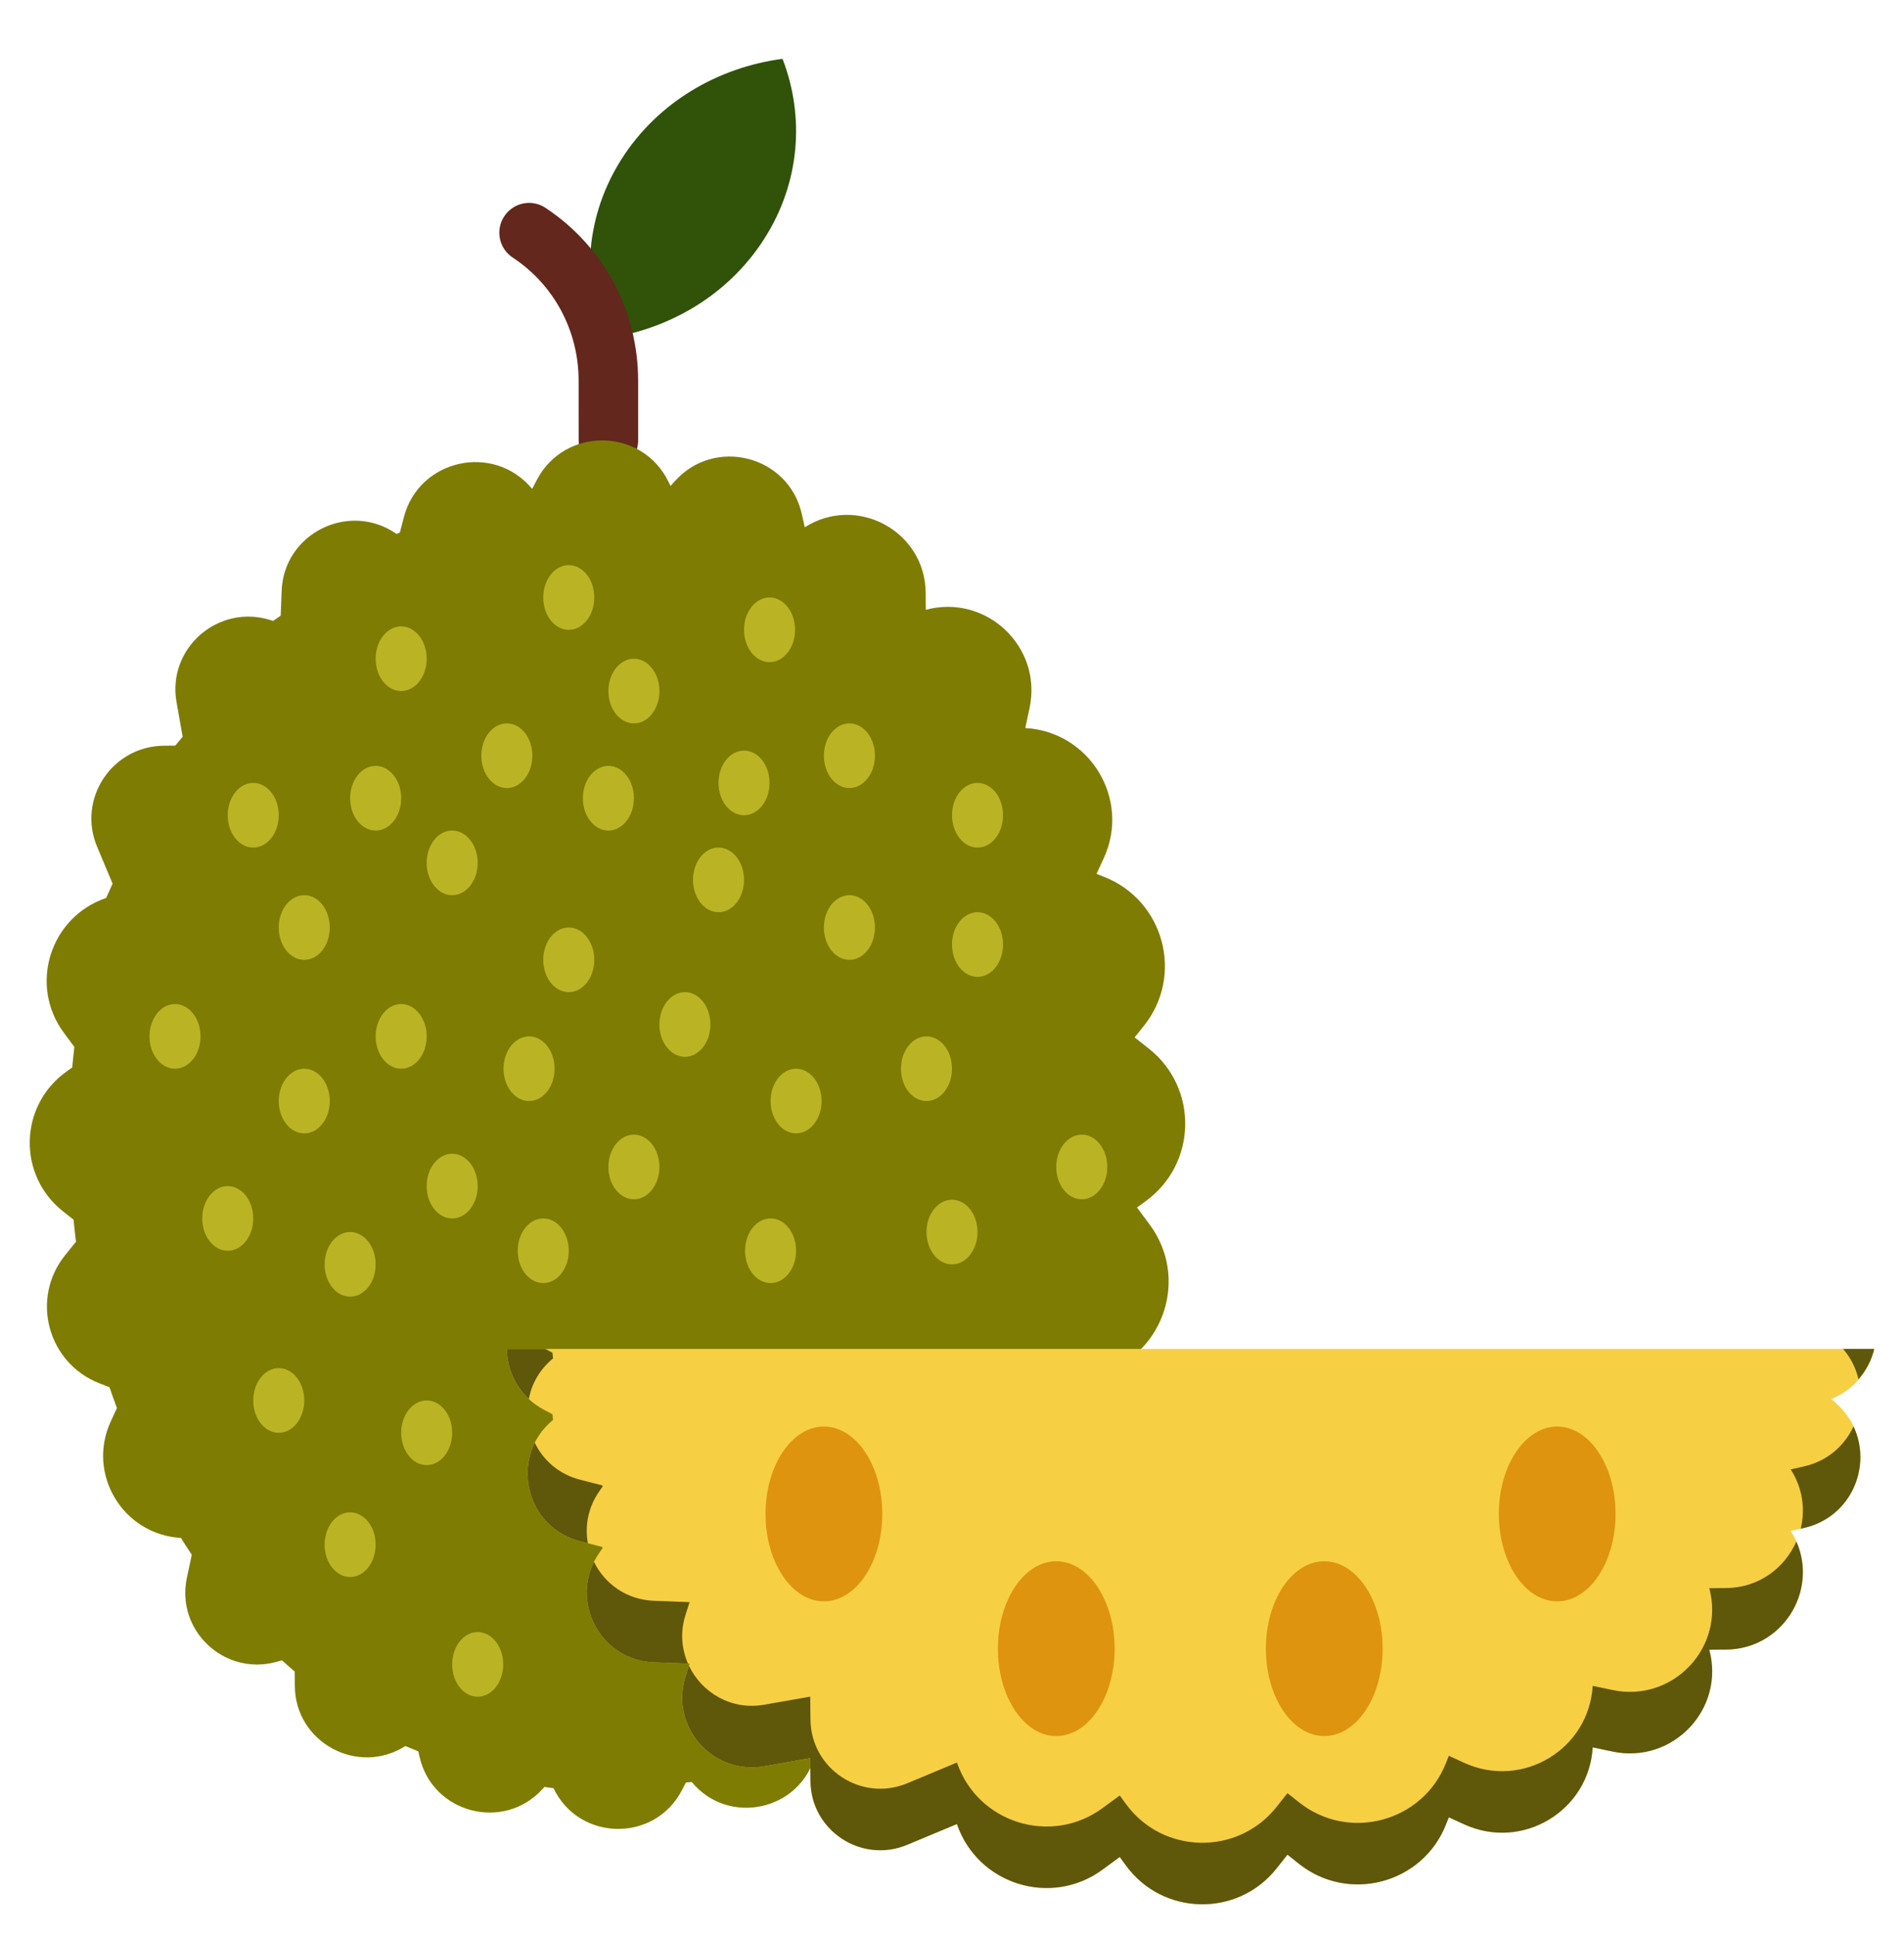 <svg width="60" height="61" viewBox="0 0 60 61" fill="none" xmlns="http://www.w3.org/2000/svg">
<path d="M19.596 4.996C18.457 6.777 18.317 8.858 19.019 10.67C21.051 10.401 22.942 9.308 24.081 7.526C25.22 5.746 25.36 3.664 24.659 1.853C22.627 2.121 20.736 3.215 19.596 4.996Z" fill="#305209"/>
<path d="M19.172 14.809C18.655 14.809 18.235 14.389 18.235 13.871L18.234 11.991C18.234 10.419 17.458 8.969 16.156 8.112C15.724 7.827 15.605 7.245 15.89 6.813C16.175 6.38 16.756 6.26 17.189 6.546C19.018 7.752 20.109 9.787 20.109 11.991L20.11 13.871C20.11 14.389 19.691 14.809 19.172 14.809Z" fill="#63271D"/>
<path d="M35.829 38.031L36.096 37.838C37.723 36.663 37.774 34.266 36.199 33.024L35.755 32.674L36.047 32.31C37.319 30.722 36.686 28.359 34.788 27.615L34.555 27.523L34.782 27.031C35.637 25.178 34.354 23.048 32.31 22.93L32.446 22.291C32.851 20.369 31.079 18.696 29.174 19.206L29.171 18.675C29.159 16.733 27.006 15.564 25.361 16.606L25.267 16.189C24.854 14.35 22.525 13.748 21.266 15.155L21.13 15.307L21.074 15.19C20.248 13.466 17.802 13.423 16.916 15.117L16.769 15.398C15.561 13.938 13.202 14.459 12.726 16.291L12.6 16.777C12.555 16.794 12.539 16.8 12.495 16.816C11.001 15.777 8.945 16.795 8.875 18.61L8.845 19.39C8.746 19.459 8.706 19.488 8.607 19.556L8.531 19.532C6.881 19.006 5.261 20.417 5.563 22.117L5.756 23.204C5.662 23.317 5.617 23.371 5.523 23.484L5.161 23.487C3.526 23.503 2.428 25.165 3.06 26.668L3.548 27.832C3.468 28.01 3.426 28.104 3.345 28.282C1.574 28.884 0.901 31.028 2.012 32.528L2.343 32.975C2.319 33.189 2.295 33.403 2.276 33.62L2.08 33.761C0.596 34.833 0.55 37.021 1.987 38.154L2.317 38.414C2.34 38.646 2.365 38.878 2.395 39.108L2.048 39.539C0.957 40.902 1.5 42.928 3.128 43.567L3.451 43.693C3.525 43.914 3.605 44.131 3.685 44.348L3.49 44.77C2.725 46.428 3.873 48.333 5.7 48.439C5.813 48.617 5.925 48.795 6.043 48.969L5.888 49.699C5.54 51.349 7.061 52.784 8.695 52.347L8.887 52.295C9.018 52.416 9.153 52.532 9.288 52.648L9.291 53.102C9.302 54.878 11.271 55.947 12.774 54.994C12.947 55.065 13.01 55.091 13.183 55.162L13.22 55.329C13.623 57.117 15.886 57.702 17.109 56.334L17.156 56.282C17.279 56.299 17.32 56.305 17.443 56.322C18.245 57.998 20.623 58.04 21.484 56.393L21.614 56.144C21.693 56.135 21.719 56.133 21.797 56.125C22.96 57.531 25.233 57.029 25.692 55.265L25.876 54.553C25.891 54.548 25.896 54.546 25.911 54.541L26.062 54.646C27.514 55.656 29.513 54.666 29.581 52.902L29.625 51.765L30.03 51.895C31.635 52.406 33.21 51.034 32.916 49.381L32.656 47.913L33.396 47.906C34.985 47.891 36.053 46.275 35.438 44.814L34.772 43.228C36.713 42.569 37.451 40.219 36.233 38.575L35.829 38.031Z" fill="#7F7C04"/>
<path d="M12.642 21.765C13.086 21.765 13.446 21.309 13.446 20.747C13.446 20.185 13.086 19.729 12.642 19.729C12.198 19.729 11.838 20.185 11.838 20.747C11.838 21.309 12.198 21.765 12.642 21.765Z" fill="#BAB424"/>
<path d="M14.249 28.195C14.693 28.195 15.053 27.74 15.053 27.177C15.053 26.615 14.693 26.159 14.249 26.159C13.805 26.159 13.445 26.615 13.445 27.177C13.445 27.74 13.805 28.195 14.249 28.195Z" fill="#BAB424"/>
<path d="M7.98 26.695C8.424 26.695 8.784 26.239 8.784 25.677C8.784 25.114 8.424 24.659 7.98 24.659C7.536 24.659 7.176 25.114 7.176 25.677C7.176 26.239 7.536 26.695 7.98 26.695Z" fill="#BAB424"/>
<path d="M17.923 19.837C18.367 19.837 18.727 19.381 18.727 18.818C18.727 18.256 18.367 17.8 17.923 17.8C17.479 17.8 17.119 18.256 17.119 18.818C17.119 19.381 17.479 19.837 17.923 19.837Z" fill="#BAB424"/>
<path d="M19.172 26.159C19.616 26.159 19.976 25.703 19.976 25.141C19.976 24.578 19.616 24.123 19.172 24.123C18.728 24.123 18.368 24.578 18.368 25.141C18.368 25.703 18.728 26.159 19.172 26.159Z" fill="#BAB424"/>
<path d="M15.972 24.82C16.416 24.82 16.776 24.364 16.776 23.802C16.776 23.239 16.416 22.784 15.972 22.784C15.528 22.784 15.168 23.239 15.168 23.802C15.168 24.364 15.528 24.82 15.972 24.82Z" fill="#BAB424"/>
<path d="M9.588 30.232C10.032 30.232 10.392 29.776 10.392 29.213C10.392 28.651 10.032 28.195 9.588 28.195C9.144 28.195 8.784 28.651 8.784 29.213C8.784 29.776 9.144 30.232 9.588 30.232Z" fill="#BAB424"/>
<path d="M11.838 26.159C12.282 26.159 12.642 25.703 12.642 25.141C12.642 24.578 12.282 24.123 11.838 24.123C11.394 24.123 11.034 24.578 11.034 25.141C11.034 25.703 11.394 26.159 11.838 26.159Z" fill="#BAB424"/>
<path d="M12.642 33.66C13.086 33.66 13.446 33.204 13.446 32.642C13.446 32.08 13.086 31.624 12.642 31.624C12.198 31.624 11.838 32.08 11.838 32.642C11.838 33.204 12.198 33.66 12.642 33.66Z" fill="#BAB424"/>
<path d="M17.923 31.249C18.367 31.249 18.727 30.793 18.727 30.231C18.727 29.669 18.367 29.213 17.923 29.213C17.479 29.213 17.119 29.669 17.119 30.231C17.119 30.793 17.479 31.249 17.923 31.249Z" fill="#BAB424"/>
<path d="M16.672 34.678C17.116 34.678 17.476 34.222 17.476 33.66C17.476 33.098 17.116 32.642 16.672 32.642C16.229 32.642 15.868 33.098 15.868 33.66C15.868 34.222 16.229 34.678 16.672 34.678Z" fill="#BAB424"/>
<path d="M9.588 35.697C10.032 35.697 10.392 35.241 10.392 34.679C10.392 34.117 10.032 33.661 9.588 33.661C9.144 33.661 8.784 34.117 8.784 34.679C8.784 35.241 9.144 35.697 9.588 35.697Z" fill="#BAB424"/>
<path d="M5.515 33.66C5.959 33.66 6.319 33.204 6.319 32.642C6.319 32.08 5.959 31.624 5.515 31.624C5.071 31.624 4.711 32.08 4.711 32.642C4.711 33.204 5.071 33.66 5.515 33.66Z" fill="#BAB424"/>
<path d="M14.249 38.376C14.693 38.376 15.053 37.92 15.053 37.358C15.053 36.795 14.693 36.339 14.249 36.339C13.805 36.339 13.445 36.795 13.445 37.358C13.445 37.92 13.805 38.376 14.249 38.376Z" fill="#BAB424"/>
<path d="M7.177 39.394C7.621 39.394 7.98 38.938 7.98 38.376C7.98 37.813 7.621 37.357 7.177 37.357C6.733 37.357 6.373 37.813 6.373 38.376C6.373 38.938 6.733 39.394 7.177 39.394Z" fill="#BAB424"/>
<path d="M11.034 40.84C11.478 40.84 11.838 40.385 11.838 39.822C11.838 39.26 11.478 38.804 11.034 38.804C10.59 38.804 10.23 39.26 10.23 39.822C10.23 40.385 10.59 40.84 11.034 40.84Z" fill="#BAB424"/>
<path d="M19.976 37.773C20.42 37.773 20.78 37.317 20.78 36.755C20.78 36.193 20.42 35.737 19.976 35.737C19.532 35.737 19.172 36.193 19.172 36.755C19.172 37.317 19.532 37.773 19.976 37.773Z" fill="#BAB424"/>
<path d="M21.584 33.285C22.028 33.285 22.387 32.829 22.387 32.267C22.387 31.705 22.028 31.249 21.584 31.249C21.14 31.249 20.78 31.705 20.78 32.267C20.78 32.829 21.14 33.285 21.584 33.285Z" fill="#BAB424"/>
<path d="M22.642 28.731C23.087 28.731 23.446 28.275 23.446 27.713C23.446 27.151 23.087 26.695 22.642 26.695C22.198 26.695 21.839 27.151 21.839 27.713C21.839 28.275 22.198 28.731 22.642 28.731Z" fill="#BAB424"/>
<path d="M19.976 22.784C20.42 22.784 20.78 22.328 20.78 21.766C20.78 21.203 20.42 20.748 19.976 20.748C19.532 20.748 19.172 21.203 19.172 21.766C19.172 22.328 19.532 22.784 19.976 22.784Z" fill="#BAB424"/>
<path d="M23.446 25.677C23.89 25.677 24.25 25.221 24.25 24.659C24.25 24.097 23.89 23.641 23.446 23.641C23.002 23.641 22.642 24.097 22.642 24.659C22.642 25.221 23.002 25.677 23.446 25.677Z" fill="#BAB424"/>
<path d="M24.25 20.855C24.694 20.855 25.054 20.399 25.054 19.837C25.054 19.274 24.694 18.818 24.25 18.818C23.806 18.818 23.446 19.274 23.446 19.837C23.446 20.399 23.806 20.855 24.25 20.855Z" fill="#BAB424"/>
<path d="M26.767 24.82C27.211 24.82 27.571 24.364 27.571 23.802C27.571 23.239 27.211 22.784 26.767 22.784C26.323 22.784 25.963 23.239 25.963 23.802C25.963 24.364 26.323 24.82 26.767 24.82Z" fill="#BAB424"/>
<path d="M26.767 30.232C27.211 30.232 27.571 29.776 27.571 29.213C27.571 28.651 27.211 28.195 26.767 28.195C26.323 28.195 25.963 28.651 25.963 29.213C25.963 29.776 26.323 30.232 26.767 30.232Z" fill="#BAB424"/>
<path d="M25.087 35.697C25.53 35.697 25.89 35.241 25.89 34.679C25.89 34.117 25.53 33.661 25.087 33.661C24.642 33.661 24.283 34.117 24.283 34.679C24.283 35.241 24.642 35.697 25.087 35.697Z" fill="#BAB424"/>
<path d="M24.283 40.412C24.727 40.412 25.087 39.956 25.087 39.394C25.087 38.831 24.727 38.376 24.283 38.376C23.839 38.376 23.479 38.831 23.479 39.394C23.479 39.956 23.839 40.412 24.283 40.412Z" fill="#BAB424"/>
<path d="M17.119 40.412C17.563 40.412 17.923 39.956 17.923 39.394C17.923 38.831 17.563 38.376 17.119 38.376C16.675 38.376 16.315 38.831 16.315 39.394C16.315 39.956 16.675 40.412 17.119 40.412Z" fill="#BAB424"/>
<path d="M13.446 46.145C13.89 46.145 14.249 45.689 14.249 45.127C14.249 44.565 13.89 44.109 13.446 44.109C13.002 44.109 12.642 44.565 12.642 45.127C12.642 45.689 13.002 46.145 13.446 46.145Z" fill="#BAB424"/>
<path d="M8.784 45.127C9.228 45.127 9.588 44.671 9.588 44.109C9.588 43.547 9.228 43.091 8.784 43.091C8.34 43.091 7.98 43.547 7.98 44.109C7.98 44.671 8.34 45.127 8.784 45.127Z" fill="#BAB424"/>
<path d="M11.034 49.67C11.478 49.67 11.838 49.214 11.838 48.651C11.838 48.089 11.478 47.633 11.034 47.633C10.59 47.633 10.23 48.089 10.23 48.651C10.23 49.214 10.59 49.67 11.034 49.67Z" fill="#BAB424"/>
<path d="M15.053 53.44C15.497 53.44 15.857 52.984 15.857 52.422C15.857 51.86 15.497 51.404 15.053 51.404C14.609 51.404 14.249 51.86 14.249 52.422C14.249 52.984 14.609 53.44 15.053 53.44Z" fill="#BAB424"/>
<path d="M30 39.823C30.444 39.823 30.804 39.367 30.804 38.805C30.804 38.242 30.444 37.787 30 37.787C29.556 37.787 29.196 38.242 29.196 38.805C29.196 39.367 29.556 39.823 30 39.823Z" fill="#BAB424"/>
<path d="M29.196 34.678C29.64 34.678 30 34.222 30 33.66C30 33.098 29.64 32.642 29.196 32.642C28.752 32.642 28.392 33.098 28.392 33.66C28.392 34.222 28.752 34.678 29.196 34.678Z" fill="#BAB424"/>
<path d="M30.804 30.767C31.248 30.767 31.608 30.311 31.608 29.749C31.608 29.187 31.248 28.731 30.804 28.731C30.36 28.731 30 29.187 30 29.749C30 30.311 30.36 30.767 30.804 30.767Z" fill="#BAB424"/>
<path d="M34.089 37.773C34.533 37.773 34.893 37.317 34.893 36.755C34.893 36.193 34.533 35.737 34.089 35.737C33.645 35.737 33.285 36.193 33.285 36.755C33.285 37.317 33.645 37.773 34.089 37.773Z" fill="#BAB424"/>
<path d="M30.804 26.695C31.248 26.695 31.608 26.239 31.608 25.677C31.608 25.114 31.248 24.659 30.804 24.659C30.36 24.659 30 25.114 30 25.677C30 26.239 30.36 26.695 30.804 26.695Z" fill="#BAB424"/>
<path d="M57.712 44.066L57.828 44.011C58.505 43.69 58.914 43.115 59.062 42.487H15.972C15.985 43.249 16.377 44.006 17.163 44.414L17.409 44.542C17.417 44.619 17.42 44.645 17.428 44.721C16.04 45.862 16.536 48.092 18.276 48.542L18.979 48.723C18.984 48.738 18.986 48.743 18.991 48.757L18.888 48.905C17.89 50.33 18.868 52.29 20.608 52.357L21.73 52.4L21.603 52.798C21.098 54.372 22.452 55.917 24.083 55.629L25.532 55.374L25.539 56.099C25.555 57.659 27.149 58.706 28.591 58.103L30.156 57.45C30.806 59.354 33.125 60.078 34.748 58.883L35.286 58.487L35.476 58.749C36.635 60.345 39.001 60.395 40.227 58.849L40.572 58.414L40.931 58.7C42.499 59.949 44.831 59.328 45.566 57.466L45.656 57.237L46.141 57.46C47.97 58.299 50.072 57.04 50.19 55.035L50.819 55.167C52.717 55.566 54.367 53.826 53.864 51.959L54.388 51.956C56.305 51.943 57.459 49.831 56.43 48.218L56.842 48.125C58.657 47.719 59.251 45.435 57.862 44.2L57.712 44.066Z" fill="#F7CF43"/>
<path d="M25.964 50.436C26.979 50.436 27.803 49.203 27.803 47.683C27.803 46.163 26.979 44.931 25.964 44.931C24.948 44.931 24.124 46.163 24.124 47.683C24.124 49.203 24.948 50.436 25.964 50.436Z" fill="#DE940E"/>
<path d="M49.071 50.436C50.087 50.436 50.91 49.203 50.91 47.683C50.91 46.163 50.087 44.931 49.071 44.931C48.055 44.931 47.232 46.163 47.232 47.683C47.232 49.203 48.055 50.436 49.071 50.436Z" fill="#DE940E"/>
<path d="M33.285 54.679C34.301 54.679 35.125 53.447 35.125 51.927C35.125 50.407 34.301 49.174 33.285 49.174C32.27 49.174 31.446 50.407 31.446 51.927C31.446 53.447 32.27 54.679 33.285 54.679Z" fill="#DE940E"/>
<path d="M41.73 54.679C42.746 54.679 43.57 53.447 43.57 51.927C43.57 50.407 42.746 49.174 41.73 49.174C40.715 49.174 39.891 50.407 39.891 51.927C39.891 53.447 40.715 54.679 41.73 54.679Z" fill="#DE940E"/>
<path d="M21.603 50.86L21.73 50.462L20.608 50.419C19.734 50.386 19.052 49.874 18.717 49.193C18.023 50.579 18.982 52.295 20.608 52.357L21.681 52.398C21.479 51.937 21.429 51.401 21.603 50.86Z" fill="#5F570A"/>
<path d="M18.887 46.967L18.991 46.819C18.986 46.804 18.984 46.799 18.978 46.785L18.276 46.604C17.6 46.429 17.114 45.985 16.852 45.441C16.265 46.62 16.854 48.174 18.276 48.542L18.525 48.606C18.427 48.066 18.527 47.482 18.887 46.967Z" fill="#5F570A"/>
<path d="M16.665 44.062C16.754 43.588 17.001 43.135 17.428 42.784C17.42 42.706 17.417 42.681 17.409 42.604L17.184 42.487H15.972C15.982 43.065 16.211 43.639 16.665 44.062Z" fill="#5F570A"/>
<path d="M56.842 46.188L56.43 46.28C56.812 46.878 56.892 47.544 56.745 48.147L56.842 48.126C58.341 47.79 59.003 46.175 58.408 44.927C58.129 45.53 57.592 46.02 56.842 46.188Z" fill="#5F570A"/>
<path d="M58.566 43.443C58.809 43.161 58.98 42.836 59.062 42.487H58.081C58.33 42.775 58.487 43.103 58.566 43.443Z" fill="#5F570A"/>
<path d="M54.388 50.018L53.864 50.022C54.367 51.889 52.717 53.629 50.819 53.23L50.19 53.098C50.072 55.102 47.97 56.361 46.141 55.523L45.656 55.3L45.566 55.529C44.831 57.391 42.499 58.012 40.931 56.763L40.572 56.477L40.227 56.912C39.001 58.457 36.635 58.408 35.476 56.812L35.286 56.55L34.748 56.946C33.125 58.141 30.806 57.417 30.156 55.513L28.591 56.166C27.149 56.768 25.555 55.721 25.54 54.162L25.533 53.437L24.084 53.692C23.04 53.876 22.113 53.309 21.711 52.465L21.604 52.798C21.099 54.372 22.453 55.917 24.084 55.629L25.533 55.374L25.54 56.099C25.555 57.659 27.149 58.706 28.591 58.103L30.156 57.45C30.806 59.354 33.125 60.078 34.748 58.883L35.286 58.487L35.476 58.749C36.635 60.345 39.001 60.395 40.227 58.85L40.572 58.415L40.931 58.701C42.499 59.949 44.831 59.328 45.566 57.466L45.656 57.238L46.141 57.46C47.97 58.299 50.072 57.04 50.19 55.035L50.819 55.168C52.717 55.566 54.367 53.827 53.864 51.959L54.388 51.956C56.176 51.944 57.299 50.106 56.607 48.55C56.244 49.381 55.431 50.011 54.388 50.018Z" fill="#5F570A"/>
</svg>
